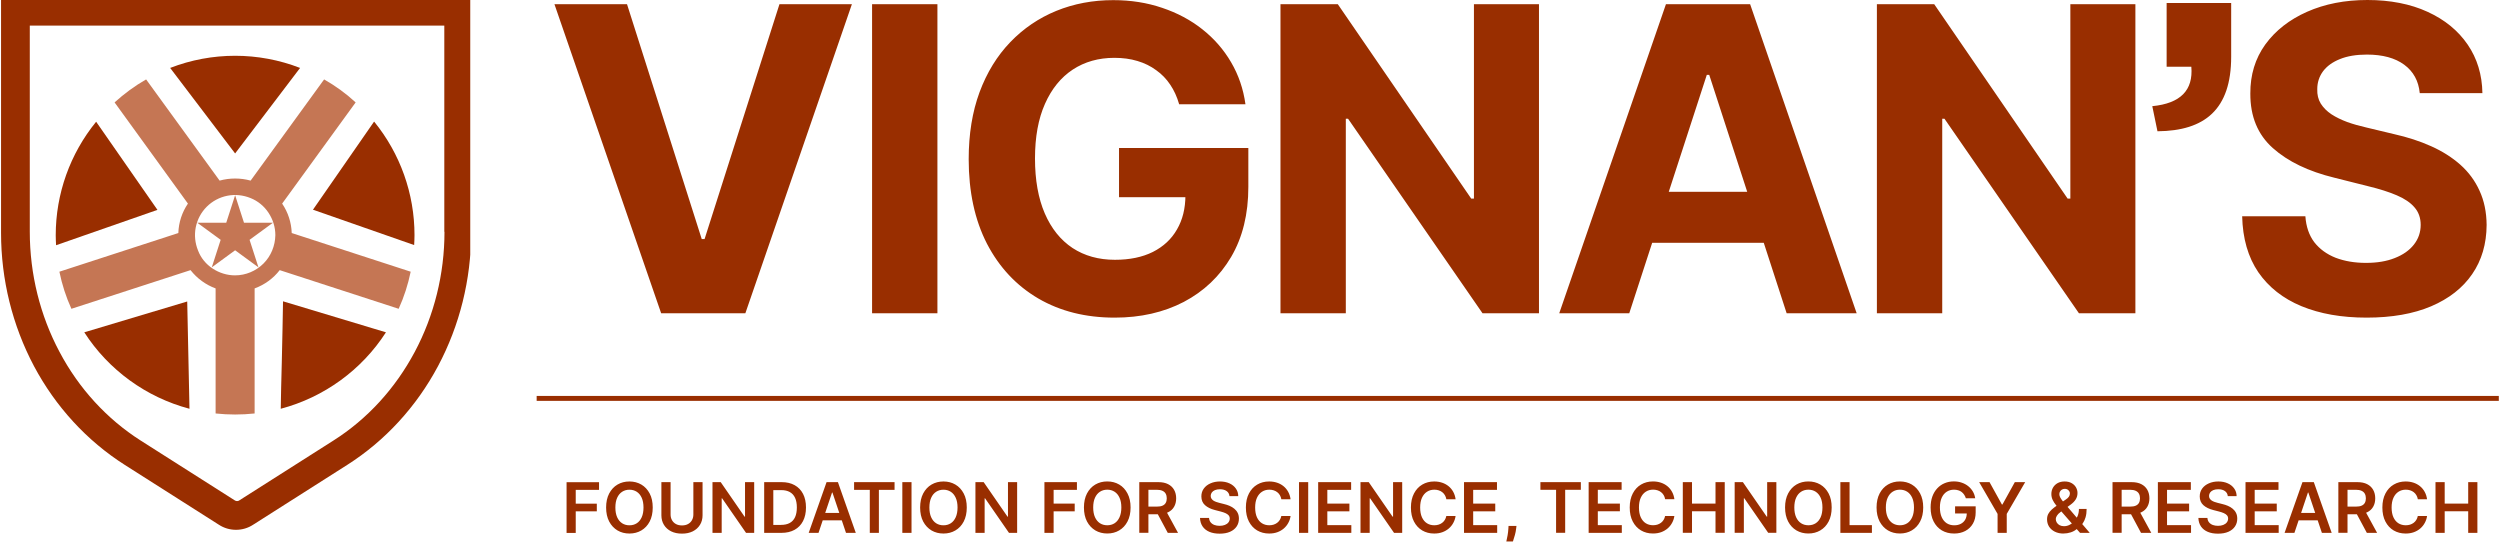<svg width="753" height="165" viewBox="0 0 753 165" fill="none" xmlns="http://www.w3.org/2000/svg">
<g clip-path="url(#clip0_2515_15508)">
<path fill-rule="evenodd" clip-rule="evenodd" d="M84.982 61.325C86.765 63.947 87.762 67.043 87.867 70.19L123.697 81.836C122.91 85.665 121.703 89.443 120.077 93.01L84.247 81.364C82.306 83.882 79.683 85.77 76.693 86.872V124.538C72.811 124.957 68.824 124.957 64.942 124.538V86.872C61.952 85.77 59.382 83.882 57.388 81.364L21.506 93.01C19.88 89.443 18.674 85.665 17.887 81.836L53.716 70.19C53.821 66.99 54.818 63.947 56.602 61.325L34.516 30.846C37.401 28.223 40.602 25.862 44.011 23.921L66.149 54.4C69.192 53.561 72.444 53.561 75.487 54.4L97.624 23.921C101.034 25.862 104.234 28.17 107.12 30.846L84.982 61.325ZM64.051 80.892C66.044 82.203 68.405 82.938 70.765 82.938H70.818C74.018 82.938 77.113 81.626 79.369 79.37C81.624 77.115 82.883 74.02 82.936 70.82C82.936 68.406 82.201 66.098 80.89 64.105C79.579 62.111 77.69 60.538 75.434 59.646C73.231 58.754 70.765 58.492 68.457 58.964C66.097 59.436 63.946 60.59 62.267 62.269C60.588 63.947 59.434 66.098 58.962 68.459C58.49 70.82 58.752 73.233 59.644 75.436C60.483 77.692 62.057 79.58 64.051 80.892ZM75.172 72.236L77.847 80.525L70.818 75.384L63.788 80.525L66.464 72.236L59.434 67.095H68.142L70.818 58.806L73.493 67.095H82.201L75.172 72.236Z" fill="#C57654"/>
<path fill-rule="evenodd" clip-rule="evenodd" d="M70.817 46.216L90.384 20.459C77.794 15.58 63.84 15.58 51.25 20.459L70.817 46.216Z" fill="#992E00"/>
<path fill-rule="evenodd" clip-rule="evenodd" d="M47.421 63.213L16.89 73.862C16.838 72.866 16.785 71.869 16.785 70.872C16.785 58.387 21.087 46.321 28.956 36.669L47.421 63.213Z" fill="#992E00"/>
<path fill-rule="evenodd" clip-rule="evenodd" d="M25.387 100.092C32.678 111.423 44.01 119.659 57.072 123.121C56.915 115.515 56.547 98.203 56.39 90.807L25.387 100.092Z" fill="#992E00"/>
<path fill-rule="evenodd" clip-rule="evenodd" d="M116.248 100.092C108.956 111.423 97.625 119.659 84.562 123.121C84.615 119.764 84.72 114.518 84.877 109.062C85.035 102.138 85.192 94.898 85.245 90.754L116.248 100.092Z" fill="#992E00"/>
<path fill-rule="evenodd" clip-rule="evenodd" d="M124.744 73.81C124.797 72.813 124.849 71.817 124.849 70.82C124.849 58.334 120.548 46.269 112.679 36.617L94.266 63.161L124.744 73.81Z" fill="#992E00"/>
<path fill-rule="evenodd" clip-rule="evenodd" d="M137.759 -0.367H4.513H0.316V3.83V70.138C0.316 84.197 3.726 97.993 10.231 110.269C16.736 122.492 26.179 132.774 37.562 140.013L65.943 158.059C67.464 159.056 69.248 159.58 71.084 159.58C72.92 159.58 74.703 159.056 76.225 158.059L104.605 140.013C115.989 132.774 125.431 122.492 131.936 110.269C138.441 98.046 141.903 84.197 141.903 70.138V3.83V-0.367H137.759ZM133.877 69.823C133.877 82.518 130.782 95.003 124.907 106.02C119.031 117.036 110.638 126.216 100.461 132.669L72.08 150.715C71.871 150.872 71.661 150.925 71.398 150.925C71.136 150.925 70.979 150.872 70.716 150.715L42.336 132.669C32.212 126.216 23.766 117.036 17.943 106.02C12.067 95.003 8.972 82.518 8.972 69.823V7.712H133.825V69.823H133.877Z" fill="#992E00"/>
</g>
<g clip-path="url(#clip1_2515_15508)">
<path d="M161.641 120H752.641" stroke="#992E00" stroke-width="1.5"/>
<path d="M170.651 160.5V145.23H180.431V147.55H173.411V151.7H179.761V154.02H173.411V160.51H170.641L170.651 160.5ZM196.601 152.86C196.601 154.51 196.291 155.92 195.681 157.09C195.071 158.26 194.231 159.15 193.171 159.77C192.121 160.39 190.921 160.7 189.581 160.7C188.241 160.7 187.041 160.39 185.991 159.77C184.941 159.14 184.101 158.25 183.481 157.08C182.871 155.91 182.561 154.5 182.561 152.86C182.561 151.22 182.871 149.81 183.481 148.64C184.101 147.47 184.931 146.57 185.991 145.95C187.051 145.33 188.251 145.02 189.581 145.02C190.911 145.02 192.111 145.33 193.171 145.95C194.231 146.57 195.061 147.47 195.681 148.64C196.301 149.81 196.601 151.21 196.601 152.86ZM193.821 152.86C193.821 151.7 193.641 150.72 193.281 149.93C192.921 149.13 192.421 148.53 191.791 148.12C191.151 147.71 190.421 147.5 189.591 147.5C188.761 147.5 188.031 147.71 187.391 148.12C186.751 148.53 186.251 149.13 185.891 149.93C185.531 150.72 185.351 151.7 185.351 152.86C185.351 154.02 185.531 155 185.891 155.8C186.251 156.59 186.751 157.2 187.391 157.61C188.031 158.02 188.761 158.22 189.591 158.22C190.421 158.22 191.151 158.02 191.791 157.61C192.431 157.2 192.921 156.59 193.281 155.8C193.641 155 193.821 154.02 193.821 152.86ZM208.841 145.22H211.611V155.2C211.611 156.29 211.351 157.26 210.831 158.09C210.321 158.92 209.601 159.57 208.671 160.04C207.741 160.5 206.651 160.73 205.411 160.73C204.171 160.73 203.071 160.5 202.141 160.04C201.211 159.57 200.491 158.92 199.981 158.09C199.471 157.26 199.211 156.3 199.211 155.2V145.22H201.981V154.97C201.981 155.61 202.121 156.17 202.401 156.67C202.681 157.17 203.081 157.56 203.591 157.84C204.101 158.12 204.711 158.26 205.411 158.26C206.111 158.26 206.721 158.12 207.231 157.84C207.751 157.56 208.141 157.17 208.421 156.67C208.701 156.17 208.841 155.61 208.841 154.97V145.22ZM227.161 145.22V160.49H224.701L217.501 150.09H217.371V160.49H214.601V145.22H217.081L224.271 155.63H224.401V145.22H227.151H227.161ZM235.351 160.49H230.171V145.22H235.451C236.971 145.22 238.271 145.53 239.361 146.14C240.451 146.75 241.291 147.62 241.881 148.76C242.471 149.9 242.761 151.26 242.761 152.85C242.761 154.44 242.461 155.81 241.871 156.95C241.281 158.09 240.441 158.97 239.331 159.58C238.231 160.19 236.901 160.5 235.351 160.5V160.49ZM232.941 158.1H235.211C236.271 158.1 237.161 157.91 237.871 157.52C238.581 157.13 239.121 156.54 239.471 155.77C239.831 154.99 240.011 154.01 240.011 152.85C240.011 151.69 239.831 150.71 239.471 149.94C239.111 149.16 238.581 148.59 237.881 148.2C237.181 147.81 236.321 147.62 235.281 147.62H232.921V158.11L232.941 158.1ZM246.531 160.49H243.581L248.961 145.22H252.381L257.761 160.49H254.811L250.731 148.35H250.611L246.541 160.49H246.531ZM246.631 154.5H254.681V156.72H246.631V154.5ZM257.251 147.54V145.22H269.441V147.54H264.721V160.49H261.981V147.54H257.261H257.251ZM274.551 145.22V160.49H271.781V145.22H274.551ZM291.191 152.86C291.191 154.51 290.881 155.92 290.271 157.09C289.661 158.26 288.821 159.15 287.761 159.77C286.711 160.39 285.511 160.7 284.171 160.7C282.831 160.7 281.631 160.39 280.571 159.77C279.521 159.14 278.681 158.25 278.061 157.08C277.451 155.91 277.141 154.5 277.141 152.86C277.141 151.22 277.451 149.81 278.061 148.64C278.681 147.47 279.511 146.57 280.571 145.95C281.631 145.33 282.831 145.02 284.171 145.02C285.511 145.02 286.701 145.33 287.761 145.95C288.821 146.57 289.651 147.47 290.271 148.64C290.891 149.81 291.191 151.21 291.191 152.86ZM288.411 152.86C288.411 151.7 288.231 150.72 287.861 149.93C287.501 149.13 287.011 148.53 286.371 148.12C285.731 147.71 285.001 147.5 284.171 147.5C283.341 147.5 282.611 147.71 281.971 148.12C281.331 148.53 280.831 149.13 280.471 149.93C280.111 150.72 279.931 151.7 279.931 152.86C279.931 154.02 280.111 155 280.471 155.8C280.831 156.59 281.331 157.2 281.971 157.61C282.611 158.02 283.341 158.22 284.171 158.22C285.001 158.22 285.731 158.02 286.371 157.61C287.011 157.2 287.501 156.59 287.861 155.8C288.221 155 288.411 154.02 288.411 152.86ZM306.361 145.22V160.49H303.901L296.701 150.09H296.571V160.49H293.801V145.22H296.281L303.471 155.63H303.601V145.22H306.351H306.361ZM314.581 160.49V145.22H324.371V147.54H317.351V151.69H323.701V154.01H317.351V160.5H314.581V160.49ZM340.531 152.85C340.531 154.5 340.221 155.91 339.601 157.08C338.991 158.25 338.151 159.14 337.101 159.76C336.051 160.38 334.851 160.69 333.511 160.69C332.171 160.69 330.971 160.38 329.911 159.76C328.861 159.13 328.021 158.24 327.401 157.07C326.791 155.9 326.481 154.49 326.481 152.85C326.481 151.21 326.791 149.8 327.401 148.63C328.021 147.46 328.851 146.56 329.911 145.94C330.971 145.32 332.171 145.01 333.511 145.01C334.851 145.01 336.041 145.32 337.101 145.94C338.161 146.56 338.991 147.46 339.601 148.63C340.221 149.8 340.531 151.2 340.531 152.85ZM337.751 152.85C337.751 151.69 337.571 150.71 337.201 149.92C336.841 149.12 336.351 148.52 335.711 148.11C335.071 147.7 334.341 147.49 333.511 147.49C332.681 147.49 331.951 147.7 331.311 148.11C330.671 148.52 330.171 149.12 329.811 149.92C329.451 150.71 329.271 151.69 329.271 152.85C329.271 154.01 329.451 154.99 329.811 155.79C330.171 156.58 330.671 157.19 331.311 157.6C331.951 158.01 332.681 158.21 333.511 158.21C334.341 158.21 335.071 158.01 335.711 157.6C336.351 157.19 336.841 156.58 337.201 155.79C337.561 154.99 337.751 154.01 337.751 152.85ZM343.151 160.49V145.22H348.881C350.051 145.22 351.041 145.42 351.831 145.83C352.631 146.24 353.231 146.81 353.641 147.54C354.051 148.27 354.261 149.12 354.261 150.1C354.261 151.08 354.051 151.93 353.631 152.65C353.221 153.37 352.611 153.92 351.801 154.31C350.991 154.7 350.011 154.89 348.831 154.89H344.751V152.59H348.461C349.151 152.59 349.711 152.5 350.141 152.31C350.581 152.12 350.901 151.84 351.111 151.47C351.321 151.1 351.431 150.64 351.431 150.1C351.431 149.56 351.321 149.1 351.111 148.71C350.901 148.32 350.571 148.03 350.131 147.83C349.691 147.63 349.131 147.52 348.441 147.52H345.901V160.48H343.131L343.151 160.49ZM351.041 153.57L354.821 160.49H351.731L348.021 153.57H351.041ZM370.321 149.42C370.251 148.77 369.961 148.26 369.441 147.9C368.931 147.54 368.261 147.36 367.441 147.36C366.861 147.36 366.371 147.45 365.951 147.62C365.541 147.79 365.221 148.03 365.001 148.33C364.781 148.63 364.671 148.97 364.661 149.35C364.661 149.67 364.731 149.94 364.881 150.18C365.031 150.41 365.231 150.61 365.481 150.78C365.731 150.94 366.011 151.07 366.321 151.18C366.631 151.29 366.941 151.38 367.251 151.46L368.681 151.82C369.261 151.95 369.811 152.14 370.341 152.36C370.881 152.59 371.361 152.88 371.781 153.23C372.211 153.58 372.551 154 372.791 154.49C373.041 154.98 373.161 155.56 373.161 156.22C373.161 157.11 372.931 157.9 372.471 158.58C372.011 159.26 371.351 159.79 370.491 160.17C369.631 160.55 368.591 160.74 367.371 160.74C366.151 160.74 365.151 160.56 364.271 160.19C363.401 159.82 362.721 159.29 362.231 158.58C361.741 157.87 361.481 157.01 361.441 156H364.161C364.201 156.53 364.361 156.97 364.651 157.33C364.941 157.68 365.311 157.95 365.781 158.12C366.251 158.29 366.771 158.38 367.351 158.38C367.931 158.38 368.481 158.29 368.931 158.11C369.391 157.93 369.751 157.67 370.001 157.35C370.261 157.02 370.391 156.64 370.401 156.2C370.401 155.8 370.281 155.47 370.051 155.21C369.821 154.95 369.501 154.73 369.091 154.55C368.681 154.37 368.211 154.21 367.661 154.07L365.921 153.62C364.661 153.3 363.671 152.81 362.941 152.15C362.211 151.49 361.851 150.61 361.851 149.52C361.851 148.62 362.091 147.83 362.581 147.16C363.071 146.48 363.741 145.96 364.591 145.59C365.441 145.21 366.391 145.02 367.461 145.02C368.531 145.02 369.491 145.21 370.311 145.59C371.131 145.96 371.771 146.48 372.241 147.15C372.711 147.81 372.951 148.57 372.961 149.43H370.301L370.321 149.42ZM388.731 150.37H385.941C385.861 149.91 385.711 149.51 385.501 149.15C385.291 148.79 385.021 148.49 384.701 148.24C384.381 147.99 384.021 147.81 383.611 147.68C383.211 147.55 382.771 147.49 382.311 147.49C381.481 147.49 380.741 147.7 380.101 148.12C379.461 148.53 378.961 149.14 378.591 149.94C378.231 150.73 378.051 151.71 378.051 152.86C378.051 154.01 378.231 155.01 378.591 155.81C378.961 156.6 379.461 157.21 380.101 157.61C380.741 158.01 381.481 158.21 382.301 158.21C382.761 158.21 383.191 158.15 383.581 158.03C383.981 157.91 384.341 157.72 384.661 157.49C384.981 157.25 385.251 156.96 385.471 156.61C385.691 156.26 385.851 155.86 385.931 155.42H388.721C388.621 156.16 388.391 156.84 388.041 157.48C387.701 158.12 387.251 158.68 386.691 159.17C386.131 159.65 385.481 160.03 384.741 160.3C384.001 160.57 383.171 160.7 382.261 160.7C380.921 160.7 379.721 160.39 378.661 159.77C377.611 159.15 376.781 158.25 376.171 157.08C375.561 155.91 375.261 154.5 375.261 152.86C375.261 151.22 375.571 149.81 376.181 148.64C376.791 147.47 377.621 146.57 378.681 145.95C379.731 145.33 380.931 145.02 382.261 145.02C383.111 145.02 383.901 145.14 384.631 145.38C385.361 145.62 386.011 145.97 386.581 146.43C387.151 146.89 387.621 147.45 387.991 148.12C388.361 148.78 388.611 149.54 388.721 150.39L388.731 150.37ZM394.031 145.22V160.49H391.261V145.22H394.031ZM397.031 160.49V145.22H406.961V147.54H399.791V151.69H406.441V154.01H399.791V158.18H407.021V160.5H397.031V160.49ZM422.341 145.22V160.49H419.881L412.681 150.09H412.551V160.49H409.781V145.22H412.261L419.451 155.63H419.591V145.22H422.341ZM438.431 150.37H435.641C435.561 149.91 435.411 149.51 435.201 149.15C434.991 148.79 434.721 148.49 434.401 148.24C434.081 147.99 433.721 147.81 433.311 147.68C432.911 147.55 432.471 147.49 432.011 147.49C431.181 147.49 430.441 147.7 429.801 148.12C429.161 148.53 428.661 149.14 428.291 149.94C427.931 150.73 427.751 151.71 427.751 152.86C427.751 154.01 427.931 155.01 428.291 155.81C428.661 156.6 429.161 157.21 429.801 157.61C430.441 158.01 431.171 158.21 432.001 158.21C432.461 158.21 432.881 158.15 433.281 158.03C433.681 157.91 434.041 157.72 434.361 157.49C434.681 157.25 434.951 156.96 435.171 156.61C435.391 156.26 435.551 155.86 435.631 155.42H438.421C438.321 156.16 438.091 156.84 437.741 157.48C437.401 158.12 436.951 158.68 436.391 159.17C435.831 159.65 435.181 160.03 434.441 160.3C433.691 160.57 432.871 160.7 431.961 160.7C430.621 160.7 429.421 160.39 428.371 159.77C427.321 159.15 426.491 158.25 425.881 157.08C425.271 155.91 424.971 154.5 424.971 152.86C424.971 151.22 425.281 149.81 425.891 148.64C426.501 147.47 427.331 146.57 428.391 145.95C429.441 145.33 430.641 145.02 431.971 145.02C432.821 145.02 433.611 145.14 434.341 145.38C435.071 145.62 435.721 145.97 436.291 146.43C436.861 146.89 437.331 147.45 437.701 148.12C438.071 148.78 438.321 149.54 438.431 150.39V150.37ZM440.961 160.49V145.22H450.891V147.54H443.721V151.69H450.371V154.01H443.721V158.18H450.951V160.5H440.961V160.49ZM456.761 158.4L456.661 159.22C456.591 159.85 456.471 160.48 456.291 161.13C456.121 161.78 455.931 162.38 455.741 162.93C455.551 163.48 455.391 163.91 455.271 164.22H453.451C453.521 163.92 453.611 163.5 453.731 162.98C453.851 162.46 453.971 161.87 454.091 161.22C454.201 160.57 454.281 159.91 454.321 159.24L454.371 158.41H456.761V158.4ZM463.971 147.53V145.21H476.151V147.53H471.431V160.48H468.691V147.53H463.971ZM478.501 160.48V145.21H488.431V147.53H481.261V151.68H487.911V154H481.261V158.17H488.491V160.49H478.501V160.48ZM504.331 150.36H501.541C501.461 149.9 501.311 149.5 501.101 149.14C500.891 148.78 500.621 148.48 500.301 148.23C499.981 147.98 499.621 147.8 499.211 147.67C498.811 147.54 498.371 147.48 497.911 147.48C497.081 147.48 496.341 147.69 495.701 148.11C495.061 148.52 494.561 149.13 494.191 149.93C493.831 150.72 493.651 151.7 493.651 152.85C493.651 154 493.831 155 494.191 155.8C494.561 156.59 495.061 157.2 495.701 157.6C496.341 158 497.071 158.2 497.901 158.2C498.361 158.2 498.791 158.14 499.181 158.02C499.581 157.9 499.941 157.71 500.261 157.48C500.581 157.24 500.851 156.95 501.071 156.6C501.291 156.25 501.451 155.85 501.531 155.41H504.321C504.221 156.15 503.991 156.83 503.641 157.47C503.301 158.11 502.851 158.67 502.291 159.16C501.731 159.64 501.081 160.02 500.341 160.29C499.591 160.56 498.771 160.69 497.861 160.69C496.521 160.69 495.321 160.38 494.271 159.76C493.221 159.14 492.391 158.24 491.781 157.07C491.171 155.9 490.871 154.49 490.871 152.85C490.871 151.21 491.181 149.8 491.791 148.63C492.401 147.46 493.231 146.56 494.291 145.94C495.341 145.32 496.541 145.01 497.871 145.01C498.721 145.01 499.511 145.13 500.241 145.37C500.971 145.61 501.621 145.96 502.191 146.42C502.761 146.88 503.231 147.44 503.601 148.11C503.971 148.77 504.221 149.53 504.331 150.38V150.36ZM506.861 160.48V145.21H509.631V151.68H516.711V145.21H519.491V160.48H516.711V153.99H509.631V160.48H506.861ZM535.041 145.21V160.48H532.581L525.381 150.08H525.251V160.48H522.481V145.21H524.951L532.141 155.62H532.271V145.21H535.021H535.041ZM551.701 152.85C551.701 154.5 551.391 155.91 550.781 157.08C550.171 158.25 549.331 159.14 548.271 159.76C547.221 160.38 546.021 160.69 544.681 160.69C543.341 160.69 542.141 160.38 541.081 159.76C540.031 159.13 539.191 158.24 538.581 157.07C537.971 155.9 537.661 154.49 537.661 152.85C537.661 151.21 537.971 149.8 538.581 148.63C539.201 147.46 540.031 146.56 541.081 145.94C542.141 145.32 543.341 145.01 544.681 145.01C546.021 145.01 547.211 145.32 548.271 145.94C549.331 146.56 550.161 147.46 550.781 148.63C551.401 149.8 551.701 151.2 551.701 152.85ZM548.921 152.85C548.921 151.69 548.741 150.71 548.381 149.92C548.021 149.12 547.521 148.52 546.891 148.11C546.251 147.7 545.521 147.49 544.691 147.49C543.861 147.49 543.131 147.7 542.491 148.11C541.851 148.52 541.351 149.12 540.991 149.92C540.631 150.71 540.451 151.69 540.451 152.85C540.451 154.01 540.631 154.99 540.991 155.79C541.351 156.58 541.851 157.19 542.491 157.6C543.131 158.01 543.861 158.21 544.691 158.21C545.521 158.21 546.251 158.01 546.891 157.6C547.531 157.19 548.021 156.58 548.381 155.79C548.741 154.99 548.921 154.01 548.921 152.85ZM554.321 160.49V145.22H557.091V158.17H563.821V160.49H554.331H554.321ZM579.271 152.85C579.271 154.5 578.961 155.91 578.341 157.08C577.731 158.25 576.891 159.14 575.831 159.76C574.781 160.38 573.581 160.69 572.241 160.69C570.901 160.69 569.701 160.38 568.651 159.76C567.601 159.13 566.761 158.24 566.141 157.07C565.531 155.9 565.221 154.49 565.221 152.85C565.221 151.21 565.531 149.8 566.141 148.63C566.761 147.46 567.591 146.56 568.651 145.94C569.711 145.32 570.911 145.01 572.241 145.01C573.571 145.01 574.771 145.32 575.831 145.94C576.891 146.56 577.721 147.46 578.341 148.63C578.961 149.8 579.271 151.2 579.271 152.85ZM576.491 152.85C576.491 151.69 576.311 150.71 575.951 149.92C575.591 149.12 575.091 148.52 574.461 148.11C573.821 147.7 573.091 147.49 572.261 147.49C571.431 147.49 570.701 147.7 570.061 148.11C569.421 148.52 568.921 149.12 568.561 149.92C568.201 150.71 568.021 151.69 568.021 152.85C568.021 154.01 568.201 154.99 568.561 155.79C568.921 156.58 569.421 157.19 570.061 157.6C570.701 158.01 571.431 158.21 572.261 158.21C573.091 158.21 573.821 158.01 574.461 157.6C575.101 157.19 575.591 156.58 575.951 155.79C576.311 154.99 576.491 154.01 576.491 152.85ZM592.121 150.09C592.001 149.69 591.821 149.33 591.611 149.01C591.401 148.69 591.141 148.41 590.841 148.18C590.541 147.95 590.201 147.78 589.811 147.67C589.421 147.55 589.001 147.49 588.541 147.49C587.721 147.49 586.991 147.7 586.351 148.11C585.711 148.52 585.201 149.13 584.841 149.93C584.481 150.73 584.301 151.69 584.301 152.84C584.301 153.99 584.481 154.97 584.841 155.77C585.201 156.57 585.711 157.18 586.351 157.6C587.001 158.01 587.751 158.22 588.601 158.22C589.381 158.22 590.051 158.07 590.611 157.77C591.181 157.47 591.621 157.05 591.931 156.5C592.241 155.95 592.391 155.3 592.391 154.56L593.021 154.66H588.871V152.5H595.071V154.33C595.071 155.64 594.791 156.77 594.241 157.72C593.681 158.68 592.921 159.41 591.941 159.93C590.971 160.44 589.851 160.7 588.581 160.7C587.171 160.7 585.941 160.38 584.871 159.75C583.811 159.11 582.981 158.21 582.391 157.04C581.801 155.87 581.501 154.47 581.501 152.86C581.501 151.63 581.671 150.53 582.021 149.56C582.371 148.59 582.871 147.77 583.501 147.09C584.131 146.41 584.871 145.89 585.721 145.54C586.571 145.18 587.491 145 588.491 145C589.341 145 590.121 145.12 590.851 145.37C591.581 145.61 592.231 145.96 592.801 146.41C593.371 146.86 593.841 147.4 594.211 148.02C594.581 148.64 594.821 149.33 594.931 150.08H592.111L592.121 150.09ZM596.121 145.21H599.241L602.981 151.97H603.131L606.871 145.21H609.991L604.431 154.79V160.49H601.671V154.79L596.121 145.21ZM621.601 160.71C620.561 160.71 619.661 160.52 618.911 160.14C618.161 159.76 617.581 159.25 617.171 158.61C616.771 157.96 616.571 157.24 616.571 156.42C616.571 155.81 616.691 155.27 616.941 154.79C617.191 154.32 617.541 153.88 617.981 153.48C618.431 153.08 618.941 152.68 619.531 152.28L622.241 150.44C622.641 150.18 622.941 149.91 623.141 149.62C623.351 149.33 623.451 148.99 623.451 148.61C623.451 148.28 623.311 147.97 623.031 147.68C622.761 147.39 622.381 147.24 621.901 147.24C621.581 147.24 621.291 147.32 621.041 147.47C620.801 147.62 620.601 147.82 620.471 148.06C620.341 148.3 620.271 148.56 620.271 148.84C620.271 149.17 620.361 149.51 620.551 149.85C620.741 150.19 620.981 150.55 621.281 150.92C621.581 151.29 621.911 151.68 622.251 152.09L629.421 160.49H626.501L620.551 153.67C620.111 153.15 619.681 152.64 619.271 152.14C618.861 151.64 618.531 151.12 618.261 150.57C618.001 150.02 617.871 149.43 617.871 148.79C617.871 148.07 618.041 147.43 618.371 146.86C618.701 146.29 619.171 145.84 619.761 145.51C620.361 145.18 621.061 145.02 621.871 145.02C622.681 145.02 623.371 145.18 623.941 145.5C624.521 145.82 624.961 146.24 625.271 146.77C625.581 147.3 625.741 147.87 625.741 148.49C625.741 149.21 625.561 149.86 625.201 150.43C624.841 151 624.341 151.51 623.711 151.97L620.621 154.23C620.111 154.6 619.751 154.97 619.531 155.35C619.311 155.72 619.201 156.04 619.201 156.31C619.201 156.71 619.301 157.08 619.511 157.41C619.721 157.74 620.001 158 620.371 158.2C620.741 158.39 621.181 158.49 621.671 158.49C622.221 158.49 622.761 158.37 623.291 158.12C623.821 157.87 624.311 157.52 624.741 157.06C625.181 156.6 625.521 156.06 625.781 155.42C626.041 154.78 626.171 154.07 626.171 153.29H628.491C628.491 154.25 628.381 155.09 628.171 155.81C627.961 156.52 627.681 157.12 627.341 157.61C627.001 158.1 626.641 158.49 626.271 158.78C626.151 158.86 626.041 158.95 625.931 159.03C625.821 159.12 625.711 159.2 625.591 159.28C625.051 159.77 624.421 160.12 623.701 160.35C622.981 160.58 622.281 160.69 621.591 160.69L621.601 160.71ZM636.291 160.49V145.22H642.021C643.191 145.22 644.181 145.42 644.971 145.83C645.771 146.24 646.371 146.81 646.781 147.54C647.191 148.27 647.401 149.12 647.401 150.1C647.401 151.08 647.191 151.93 646.771 152.65C646.361 153.37 645.751 153.92 644.941 154.31C644.131 154.7 643.141 154.89 641.971 154.89H637.891V152.59H641.601C642.291 152.59 642.851 152.5 643.281 152.31C643.721 152.12 644.041 151.84 644.251 151.47C644.461 151.1 644.571 150.64 644.571 150.1C644.571 149.56 644.461 149.1 644.251 148.71C644.041 148.32 643.711 148.03 643.271 147.83C642.831 147.63 642.271 147.52 641.581 147.52H639.041V160.48H636.271L636.291 160.49ZM644.181 153.57L647.961 160.49H644.871L641.161 153.57H644.181ZM649.951 160.49V145.22H659.881V147.54H652.711V151.69H659.361V154.01H652.711V158.18H659.941V160.5H649.951V160.49ZM671.011 149.42C670.941 148.77 670.651 148.26 670.131 147.9C669.621 147.54 668.951 147.36 668.131 147.36C667.551 147.36 667.061 147.45 666.651 147.62C666.241 147.79 665.921 148.03 665.701 148.33C665.481 148.63 665.371 148.97 665.361 149.35C665.361 149.67 665.431 149.94 665.581 150.18C665.731 150.41 665.931 150.61 666.181 150.78C666.431 150.94 666.711 151.07 667.021 151.18C667.331 151.29 667.641 151.38 667.951 151.46L669.381 151.82C669.961 151.95 670.511 152.14 671.041 152.36C671.581 152.59 672.061 152.88 672.481 153.23C672.911 153.58 673.251 154 673.491 154.49C673.741 154.98 673.861 155.56 673.861 156.22C673.861 157.11 673.631 157.9 673.171 158.58C672.711 159.26 672.051 159.79 671.191 160.17C670.331 160.55 669.291 160.74 668.071 160.74C666.851 160.74 665.851 160.56 664.981 160.19C664.111 159.82 663.431 159.29 662.941 158.58C662.451 157.87 662.191 157.01 662.151 156H664.871C664.911 156.53 665.071 156.97 665.361 157.33C665.651 157.68 666.021 157.95 666.491 158.12C666.961 158.29 667.481 158.38 668.061 158.38C668.641 158.38 669.191 158.29 669.641 158.11C670.101 157.93 670.461 157.67 670.711 157.35C670.971 157.02 671.101 156.64 671.111 156.2C671.111 155.8 670.991 155.47 670.761 155.21C670.531 154.95 670.211 154.73 669.801 154.55C669.391 154.37 668.911 154.21 668.371 154.07L666.631 153.62C665.371 153.3 664.381 152.81 663.651 152.15C662.921 151.49 662.561 150.61 662.561 149.52C662.561 148.62 662.801 147.83 663.291 147.16C663.781 146.48 664.451 145.96 665.301 145.59C666.151 145.21 667.101 145.02 668.171 145.02C669.241 145.02 670.201 145.21 671.021 145.59C671.841 145.96 672.481 146.48 672.951 147.15C673.421 147.81 673.661 148.57 673.671 149.43H671.011V149.42ZM676.351 160.49V145.22H686.281V147.54H679.111V151.69H685.761V154.01H679.111V158.18H686.341V160.5H676.351V160.49ZM691.071 160.49H688.121L693.501 145.22H696.921L702.301 160.49H699.351L695.271 148.35H695.151L691.081 160.49H691.071ZM691.171 154.5H699.221V156.72H691.171V154.5ZM704.311 160.49V145.22H710.041C711.211 145.22 712.201 145.42 712.991 145.83C713.791 146.24 714.391 146.81 714.801 147.54C715.211 148.27 715.421 149.12 715.421 150.1C715.421 151.08 715.211 151.93 714.791 152.65C714.381 153.37 713.771 153.92 712.961 154.31C712.161 154.7 711.171 154.89 709.991 154.89H705.911V152.59H709.621C710.311 152.59 710.871 152.5 711.311 152.31C711.751 152.12 712.071 151.84 712.281 151.47C712.491 151.1 712.601 150.64 712.601 150.1C712.601 149.56 712.491 149.1 712.281 148.71C712.071 148.32 711.741 148.03 711.301 147.83C710.861 147.63 710.301 147.52 709.611 147.52H707.071V160.48H704.301L704.311 160.49ZM712.201 153.57L715.981 160.49H712.891L709.181 153.57H712.201ZM731.041 150.37H728.251C728.171 149.91 728.021 149.51 727.811 149.15C727.601 148.79 727.331 148.49 727.011 148.24C726.691 147.99 726.331 147.81 725.921 147.68C725.521 147.55 725.081 147.49 724.621 147.49C723.791 147.49 723.051 147.7 722.411 148.12C721.771 148.53 721.271 149.14 720.901 149.94C720.541 150.73 720.351 151.71 720.351 152.86C720.351 154.01 720.531 155.01 720.901 155.81C721.271 156.6 721.771 157.21 722.411 157.61C723.051 158.01 723.791 158.21 724.611 158.21C725.071 158.21 725.501 158.15 725.891 158.03C726.291 157.91 726.651 157.72 726.971 157.49C727.291 157.25 727.561 156.96 727.781 156.61C728.001 156.26 728.161 155.86 728.241 155.42H731.031C730.931 156.16 730.701 156.84 730.351 157.48C730.011 158.12 729.561 158.68 729.001 159.17C728.441 159.65 727.791 160.03 727.051 160.3C726.301 160.57 725.481 160.7 724.571 160.7C723.231 160.7 722.031 160.39 720.971 159.77C719.921 159.15 719.091 158.25 718.481 157.08C717.871 155.91 717.571 154.5 717.571 152.86C717.571 151.22 717.881 149.81 718.491 148.64C719.101 147.47 719.931 146.57 720.991 145.95C722.041 145.33 723.241 145.02 724.571 145.02C725.421 145.02 726.211 145.14 726.941 145.38C727.671 145.62 728.321 145.97 728.891 146.43C729.461 146.89 729.931 147.45 730.301 148.12C730.671 148.78 730.921 149.54 731.031 150.39L731.041 150.37ZM733.571 160.49V145.22H736.341V151.69H743.421V145.22H746.191V160.49H743.421V154H736.341V160.49H733.571Z" fill="#992E00"/>
<path d="M188.86 1.27L211.36 72H212.22L234.77 1.27H256.59L224.5 94.36H199.14L167 1.27H188.86ZM282.35 1.27V94.36H262.67V1.27H282.35ZM355.15 31.36C354.51 29.15 353.62 27.19 352.47 25.5C351.32 23.77 349.91 22.32 348.24 21.14C346.6 19.93 344.73 19 342.6 18.37C340.51 17.73 338.19 17.42 335.65 17.42C330.89 17.42 326.71 18.6 323.1 20.97C319.53 23.33 316.74 26.77 314.74 31.29C312.74 35.77 311.74 41.26 311.74 47.74C311.74 54.22 312.73 59.74 314.69 64.29C316.66 68.84 319.45 72.31 323.05 74.7C326.66 77.06 330.91 78.25 335.82 78.25C340.27 78.25 344.08 77.46 347.23 75.89C350.41 74.28 352.84 72.03 354.5 69.12C356.2 66.21 357.05 62.77 357.05 58.8L361.05 59.39H337.05V44.57H376V56.3C376 64.48 374.27 71.51 370.82 77.39C367.37 83.24 362.61 87.75 356.55 90.94C350.49 94.09 343.55 95.67 335.73 95.67C327 95.67 319.34 93.75 312.73 89.9C306.12 86.02 300.97 80.52 297.27 73.4C293.6 66.25 291.77 57.76 291.77 47.95C291.77 40.4 292.86 33.68 295.04 27.77C297.25 21.83 300.34 16.8 304.31 12.68C308.28 8.56 312.9 5.42 318.17 3.27C323.44 1.12 329.16 0.04 335.31 0.04C340.58 0.04 345.49 0.81 350.04 2.36C354.58 3.88 358.62 6.03 362.13 8.81C365.67 11.6 368.57 14.92 370.81 18.76C373.05 22.58 374.49 26.79 375.13 31.4H355.13L355.15 31.36ZM463.54 1.27V94.36H446.54L406.04 35.77H405.36V94.36H385.68V1.27H402.95L443.13 59.82H443.95V1.27H463.54ZM490.73 94.36H469.64L501.78 1.27H527.14L559.23 94.36H538.14L514.82 22.54H514.09L490.73 94.36ZM489.41 57.77H539.23V73.13H489.41V57.77ZM643.18 1.27V94.36H626.18L585.68 35.77H585V94.36H565.32V1.27H582.59L622.77 59.82H623.59V1.27H643.18ZM728.83 28.04C728.47 24.37 726.91 21.52 724.15 19.49C721.39 17.46 717.65 16.44 712.92 16.44C709.71 16.44 707 16.89 704.78 17.8C702.57 18.68 700.87 19.91 699.69 21.48C698.54 23.06 697.96 24.84 697.96 26.84C697.9 28.51 698.25 29.96 699.01 31.2C699.8 32.44 700.87 33.52 702.24 34.43C703.6 35.31 705.18 36.08 706.97 36.75C708.76 37.39 710.67 37.93 712.7 38.39L721.06 40.39C725.12 41.3 728.85 42.51 732.24 44.03C735.63 45.55 738.57 47.41 741.06 49.62C743.55 51.83 745.47 54.44 746.83 57.44C748.22 60.44 748.94 63.88 748.97 67.76C748.94 73.46 747.49 78.4 744.61 82.58C741.76 86.73 737.64 89.96 732.25 92.26C726.89 94.53 720.42 95.67 712.84 95.67C705.26 95.67 698.78 94.52 693.2 92.22C687.65 89.92 683.32 86.51 680.2 81.99C677.11 77.44 675.49 71.82 675.34 65.13H694.38C694.59 68.25 695.49 70.86 697.06 72.95C698.67 75.01 700.8 76.57 703.47 77.63C706.17 78.66 709.21 79.18 712.61 79.18C716.01 79.18 718.84 78.7 721.29 77.73C723.78 76.76 725.7 75.41 727.06 73.68C728.42 71.95 729.11 69.97 729.11 67.73C729.11 65.64 728.49 63.88 727.25 62.46C726.04 61.04 724.25 59.82 721.89 58.82C719.56 57.82 716.69 56.91 713.3 56.09L703.16 53.54C695.31 51.63 689.11 48.65 684.57 44.59C680.02 40.53 677.77 35.06 677.8 28.18C677.77 22.54 679.27 17.62 682.3 13.41C685.36 9.2 689.56 5.91 694.89 3.55C700.22 1.19 706.28 0 713.07 0C719.86 0 726.01 1.18 731.16 3.55C736.34 5.91 740.37 9.2 743.25 13.41C746.13 17.62 747.61 22.5 747.7 28.05H728.84L728.83 28.04Z" fill="#992E00"/>
<path d="M648.27 31.98C656.79 31.14 660.63 27.18 660.03 20.1H652.59V0.9H672.03V17.1C672.03 32.94 664.11 39.42 649.83 39.54L648.27 31.98Z" fill="#992E00"/>
</g>
<defs>
<clipPath id="clip0_2515_15508">
<rect width="141.639" height="160" fill="white"/>
</clipPath>
<clipPath id="clip1_2515_15508">
<rect width="591" height="163.09" fill="white" transform="translate(161.641)"/>
</clipPath>
</defs>
</svg>
